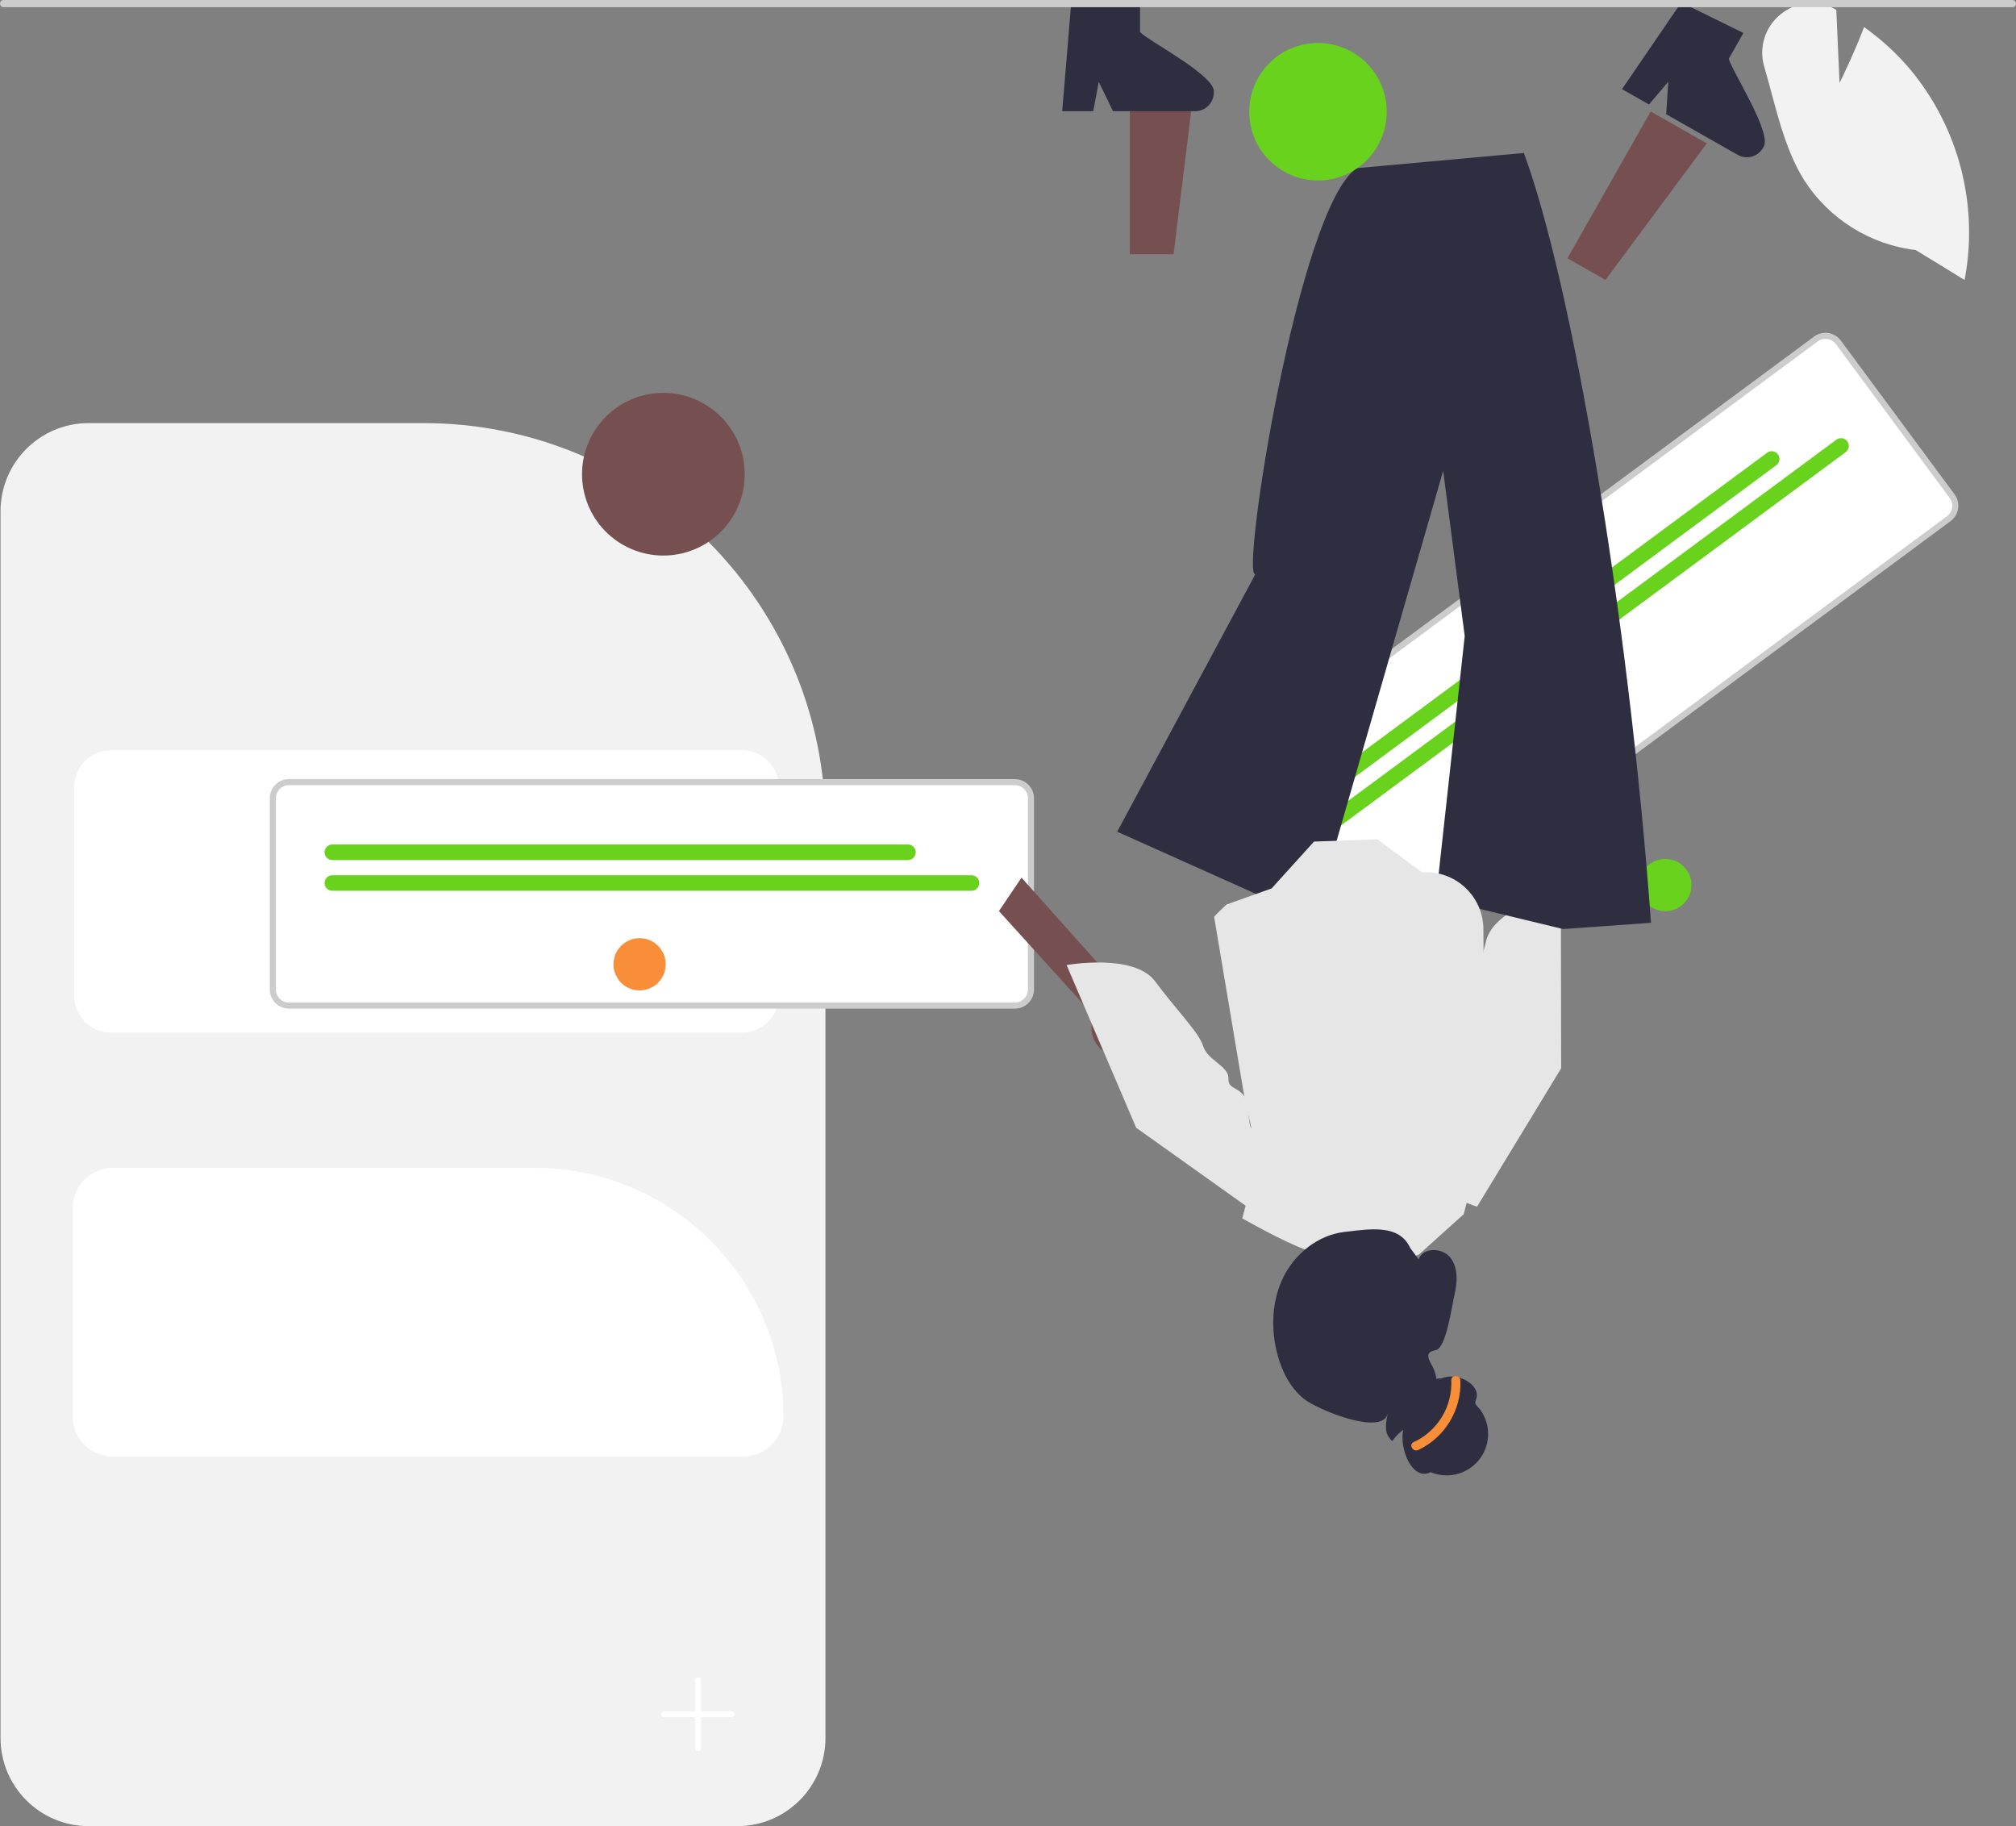 <?xml version="1.0" encoding="utf-8"?>
<svg data-name="Layer 1" width="663.67" height="601.064" viewBox="0 0 663.67 601.064" xmlns="http://www.w3.org/2000/svg">
  <rect x="0" y="0" width="663.67" height="601.064" fill="#808080" stroke="none"/>
  <path d="M 634.517 0 L 420.905 0 C 404.909 0.018 391.946 12.981 391.928 28.977 L 391.928 329.482 C 391.928 402.444 451.286 461.803 524.248 461.803 L 634.518 461.803 C 650.514 461.785 663.477 448.822 663.495 432.826 L 663.495 28.977 C 663.477 12.981 650.514 0.018 634.517 0 Z" fill="#f2f2f2" style="transform-box: fill-box; transform-origin: 50% 50%;" transform="matrix(-1, 0, 0, -1, -0, -0)"/>
  <path d="M 419.457 354.155 C 412.72 354.147 407.26 348.687 407.252 341.95 L 407.252 273.36 C 407.26 266.622 412.72 261.162 419.457 261.155 L 627.048 261.155 C 633.785 261.162 639.245 266.622 639.252 273.36 L 639.252 341.95 C 639.245 348.687 633.785 354.147 627.048 354.155 L 419.457 354.155 Z" fill="#fff" style="transform-box: fill-box; transform-origin: 50% 50%;" transform="matrix(-1, 0, 0, -1, -0, -0)"/>
  <path d="M 626.547 121.655 L 418.957 121.655 C 411.668 121.663 405.761 127.57 405.752 134.859 C 405.804 180.012 442.395 216.604 487.548 216.655 L 626.548 216.655 C 633.837 216.647 639.744 210.739 639.752 203.45 L 639.752 134.86 C 639.744 127.57 633.837 121.663 626.547 121.655 Z" fill="#fff" style="transform-box: fill-box; transform-origin: 50% 50%;" transform="matrix(-1, 0, 0, -1, 0, 0)"/>
  <path d="M 568.551 270.071 L 329.581 270.071 C 326.656 270.074 324.286 272.444 324.283 275.368 L 324.283 338.334 C 324.286 341.258 326.656 343.628 329.581 343.632 L 568.551 343.632 C 571.476 343.628 573.846 341.258 573.849 338.334 L 573.849 275.368 C 573.846 272.444 571.476 270.074 568.551 270.071 Z" fill="#fff" style="transform-box: fill-box; transform-origin: 50% 50%;" transform="matrix(-1, 0, 0, -1, -0, 0)"/>
  <path d="M 568.551 269.071 L 329.581 269.071 C 326.104 269.075 323.287 271.892 323.283 275.368 L 323.283 338.334 C 323.287 341.81 326.104 344.628 329.581 344.632 L 568.551 344.632 C 572.028 344.628 574.845 341.81 574.849 338.334 L 574.849 275.368 C 574.845 271.892 572.028 269.075 568.551 269.071 Z M 329.581 342.632 C 327.208 342.629 325.286 340.706 325.283 338.334 L 325.283 275.368 C 325.286 272.996 327.208 271.073 329.581 271.071 L 568.551 271.071 C 570.923 271.073 572.846 272.996 572.849 275.368 L 572.849 338.334 C 572.846 340.706 570.923 342.629 568.551 342.632 L 329.581 342.632 Z" fill="#ccc" style="transform-box: fill-box; transform-origin: 50% 50%;" transform="matrix(-1, 0, 0, -1, -0, 0)"/>
  <circle cx="-548.231" cy="291.319" r="8.597" style="fill: rgb(105, 210, 29);" transform="matrix(-1, 0, 0, 1, 0, 0)"/>
  <path d="M 554.268 307.863 L 343.865 307.863 C 341.895 307.863 340.663 309.996 341.648 311.703 C 342.106 312.495 342.951 312.983 343.865 312.983 L 554.268 312.983 C 556.238 312.983 557.47 310.849 556.485 309.143 C 556.027 308.351 555.182 307.863 554.268 307.863 Z" style="fill: rgb(105, 210, 29); transform-box: fill-box; transform-origin: 50% 50%;" transform="matrix(-1, 0, 0, -1, 0, 0)"/>
  <path d="M 554.268 317.978 L 364.772 317.978 C 362.801 317.974 361.565 320.105 362.547 321.814 C 363.004 322.61 363.853 323.1 364.772 323.099 L 554.268 323.099 C 556.238 323.099 557.47 320.965 556.485 319.258 C 556.028 318.466 555.182 317.978 554.268 317.978 Z" style="fill: rgb(105, 210, 29); transform-box: fill-box; transform-origin: 50% 50%;" transform="matrix(-1, 0, 0, -1, 0, -0)"/>
  <path d="M 214.254 288.225 L 22.132 430.337 C 19.783 432.079 19.287 435.393 21.023 437.747 L 58.468 488.368 C 60.21 490.717 63.524 491.213 65.878 489.477 L 258 347.365 C 260.349 345.623 260.845 342.309 259.109 339.955 L 221.664 289.334 C 219.922 286.985 216.608 286.489 214.254 288.225 Z" fill="#fff" style="transform-box: fill-box; transform-origin: 50% 50%;" transform="matrix(-1, 0, 0, -1, 0, 0)"/>
  <path d="M 213.659 287.421 L 21.537 429.533 C 18.744 431.604 18.155 435.544 20.219 438.342 L 57.664 488.963 C 59.734 491.756 63.675 492.346 66.472 490.281 L 258.594 348.169 C 261.387 346.099 261.977 342.158 259.912 339.361 L 222.468 288.739 C 220.397 285.947 216.457 285.357 213.659 287.421 Z M 65.283 488.673 C 63.374 490.082 60.685 489.68 59.271 487.774 L 21.827 437.152 C 20.418 435.243 20.821 432.554 22.726 431.141 L 214.849 289.029 C 216.758 287.621 219.447 288.023 220.86 289.929 L 258.304 340.55 C 259.713 342.459 259.311 345.148 257.405 346.562 L 65.283 488.673 Z" fill="#ccc" style="transform-box: fill-box; transform-origin: 50% 50%;" transform="matrix(-1, 0, 0, -1, 0, -0)"/>
  <circle cx="-210.553" cy="317.392" r="8.597" fill="#f88e37" style="" transform="matrix(-1, 0, 0, 1, 0, 0)"/>
  <path d="M 225.239 327.108 L 56.084 452.23 C 54.5 453.402 54.778 455.85 56.585 456.636 C 57.424 457.001 58.393 456.891 59.129 456.347 L 228.283 331.224 C 229.868 330.052 229.589 327.604 227.782 326.818 C 226.944 326.453 225.974 326.564 225.239 327.108 Z" style="fill: rgb(105, 210, 29); transform-box: fill-box; transform-origin: 50% 50%;" transform="matrix(-1, 0, 0, -1, 0, -0)"/>
  <path d="M 231.254 335.24 L 78.907 447.93 C 77.323 449.102 77.601 451.55 79.408 452.336 C 80.247 452.701 81.217 452.591 81.952 452.047 L 234.299 339.357 C 235.884 338.185 235.605 335.737 233.798 334.951 C 232.959 334.586 231.989 334.696 231.254 335.24 L 231.254 335.24 Z" style="fill: rgb(105, 210, 29); transform-box: fill-box; transform-origin: 50% 50%;" transform="matrix(-1, 0, 0, -1, -0, 0)"/>
  <path d="M 155.969 276.383 C 151.474 279.99 151.279 286.764 155.558 290.624 L 140.412 334.723 L 151.58 341.912 L 169.186 289.403 C 173.594 283.721 170.197 275.398 163.073 274.422 C 160.536 274.074 157.968 274.783 155.969 276.383 L 155.969 276.383 Z" style="fill: rgb(118, 80, 80); transform-box: fill-box; transform-origin: 50% 50%;" transform="matrix(-1, 0, 0, -1, 0, -0)"/>
  <path d="M 174.474 291.245 C 177.149 279.929 181.142 270.045 180.601 265.298 C 180.066 260.564 185.851 256.015 184.013 252.273 C 182.178 248.522 187.826 248.12 186.299 242.083 C 184.766 236.033 183.77 234.739 185.064 233.743 C 186.367 232.751 193.252 209.659 193.252 209.659 L 189.214 208.179 L 177.43 203.88 L 149.738 249.427 L 149.822 305.333 L 156.697 305.554 C 158.348 304.935 160.177 304.192 162 303.297 C 167.57 300.608 173.205 296.634 174.474 291.245 Z" fill="#e6e6e6" style="transform-box: fill-box; transform-origin: 50% 50%;" transform="matrix(-1, 0, 0, -1, 0, -0)"/>
  <polygon points="291.736 517.38 277.336 517.381 270.485 572.925 291.738 572.924 291.736 517.38" style="fill: rgb(118, 80, 80); transform-box: fill-box; transform-origin: 50% 50%;" transform="matrix(-1, 0, 0, -1, -0, -0)"/>
  <path d="M 264.086 570.557 C 264.101 567.2 266.815 564.48 270.172 564.458 L 297.281 564.458 L 298.121 566.199 L 301.955 574.111 L 303.44 566.199 L 303.769 564.458 L 313.994 564.458 L 313.848 566.211 L 311.121 598.907 L 307.554 599.126 L 292.144 600.039 L 288.358 600.27 L 288.358 590.508 C 285.485 587.452 262.942 575.901 264.086 570.557 Z" fill="#2f2e41" style="transform-box: fill-box; transform-origin: 50% 50%;" transform="matrix(-1, 0, 0, -1, 0, -0)"/>
  <polygon points="147.674 516.045 135.149 508.939 101.78 553.868 120.265 564.356 147.674 516.045" style="fill: rgb(118, 80, 80); transform-box: fill-box; transform-origin: 50% 50%;" transform="matrix(-1, 0, 0, -1, 0, -0)"/>
  <path d="M 83.287 552.393 C 84.946 549.467 88.661 548.438 91.589 550.092 L 93.013 550.896 L 93.025 550.896 L 115.167 563.47 L 114.461 574.17 L 120.815 566.671 L 125.501 569.337 L 129.701 571.723 L 125.988 577.152 L 110.2 600.268 L 106.987 598.685 L 93.122 591.881 L 89.738 590.213 L 94.547 581.729 C 93.561 577.639 79.659 556.483 83.287 552.393 Z" fill="#2f2e41" style="transform-box: fill-box; transform-origin: 50% 50%;" transform="matrix(-1, 0, 0, -1, -0, -0)"/>
  <path d="M 217.016 545.715 C 236.313 532.928 255.415 410.075 250.402 412.081 L 295.885 327.316 L 231.146 298.296 L 188.579 446.098 L 181.485 391.707 L 190.944 305.391 L 149.098 295.271 L 120.154 297.338 C 127.675 400.226 146.453 508.74 162.016 550.715 L 217.016 545.715 Z" fill="#2f2e41" style="transform-box: fill-box; transform-origin: 50% 50%;" transform="matrix(-1, 0, 0, -1, -0, -0)"/>
  <path d="M 254.512 200.836 L 254.722 200.046 C 234.322 188.696 218.932 181.206 196.632 188.076 L 181.812 201.416 L 174.902 228.066 L 175.332 295.266 C 175.401 306.17 184.688 314.737 195.562 313.926 L 210.222 324.786 L 231.092 324.066 L 245.052 308.646 L 253.392 305.666 L 259.872 303.356 C 261.182 302.176 262.612 300.816 263.982 299.316 L 253.732 238.316 L 249.372 220.076 L 254.512 200.836 Z" fill="#e6e6e6" style="transform-box: fill-box; transform-origin: 50% 50%;" transform="matrix(-1, 0, 0, -1, 0, 0)"/>
  <circle cx="713.587" cy="305.715" r="26.778" transform="matrix(-0.876, -0.482, -0.482, 0.876, 990.838, 232.227)" style="fill: rgb(118, 80, 80);"/>
  <path d="M 192.713 116.513 C 192.633 116.483 192.563 116.453 192.483 116.423 C 192.331 116.355 192.174 116.298 192.014 116.252 C 190.992 115.877 189.928 115.632 188.845 115.524 C 188.384 115.474 187.92 115.449 187.456 115.45 C 186.86 115.448 186.266 115.487 185.675 115.566 C 185.019 115.646 184.37 115.778 183.734 115.961 C 183.433 116.042 183.135 116.138 182.844 116.248 C 178.814 117.68 175.688 120.919 174.402 124.997 L 174.402 125.007 C 174.334 125.204 174.277 125.404 174.23 125.607 C 173.933 126.732 173.782 127.891 173.781 129.056 L 173.781 129.076 C 173.774 131.914 174.659 134.684 176.311 136.992 C 177.308 138.405 178.459 138.641 177.813 140.256 C 175.753 145.408 184.18 149.62 189.155 147.354 C 189.335 147.372 189.515 147.379 189.695 147.376 C 193.045 147.384 194.288 142.437 196.285 139.653 L 196.227 139.634 C 194.359 138.98 193.9 136.55 195.4 135.259 C 195.652 135.042 195.944 134.876 196.259 134.771 C 197.589 134.337 198.933 133.955 200.29 133.623 C 204.766 128.336 199.635 112.869 192.713 116.513 Z" fill="#2f2e41" style="transform-box: fill-box; transform-origin: 50% 50%;" transform="matrix(-1, 0, 0, -1, -0, 0)"/>
  <path d="M 243.19 155.462 C 241.714 149.829 238.988 144.332 234.467 140.67 C 229.936 137.009 208.628 128.335 206.829 135.76 C 208.032 130.573 207.307 128.592 205.372 126.737 C 205.041 127.186 204.69 127.615 204.329 128.034 C 202.999 129.566 201.404 130.846 199.619 131.812 C 199.573 128.679 199.798 125.548 200.293 122.454 C 199.496 121.718 198.736 120.942 198.019 120.128 C 194.573 130.399 187.019 142.702 192.488 152.054 C 194.658 155.766 192.849 156.274 190.926 156.7 C 187.57 157.444 185.72 171.217 184.921 174.565 C 183.93 178.763 183.538 183.592 186.14 187.038 C 188.741 190.485 195.32 190.632 196.651 186.525 L 199.421 190.292 C 203.001 198.171 212.505 196.595 221.098 195.577 C 229.691 194.569 237.276 188.528 241.145 180.787 C 245.005 173.047 245.378 163.838 243.19 155.462 Z" fill="#2f2e41" style="transform-box: fill-box; transform-origin: 50% 50%;" transform="matrix(-1, 0, 0, -1, 0, -0)"/>
  <path d="M 182.903 146.666 C 182.53 136.954 187.99 127.956 196.778 123.804 C 198.524 123.013 200.044 125.602 198.285 126.398 C 190.43 130.022 185.539 138.03 185.902 146.674 C 186.002 148.603 183.002 148.59 182.902 146.666 L 182.903 146.666 Z" fill="#f88e37" style="transform-box: fill-box; transform-origin: 50% 50%;" transform="matrix(-1, 0, 0, -1, 0, -0)"/>
  <path d="M 297.501 253.714 C 303.054 255.255 305.906 261.402 303.498 266.638 L 334.817 301.181 L 327.393 312.193 L 290.494 270.893 C 284.202 267.412 284.038 258.424 290.199 254.716 C 292.393 253.395 295.033 253.033 297.501 253.714 L 297.501 253.714 Z" style="fill: rgb(118, 80, 80); transform-box: fill-box; transform-origin: 50% 50%;" transform="matrix(-1, 0, 0, -1, -0, -0)"/>
  <path d="M 312.543 283.421 C 312.543 283.421 290.33 287.41 283.407 278.059 C 276.485 268.709 268.915 261.208 267.538 256.638 C 266.161 252.067 259.054 250.178 259.264 246.009 C 259.474 241.841 254.12 243.703 253.145 237.545 C 252.169 231.388 252.571 229.801 250.984 229.399 C 249.396 228.998 233.964 210.501 233.964 210.501 L 246.219 198.946 L 289.633 229.869 L 312.543 283.421 Z" fill="#e6e6e6" style="transform-box: fill-box; transform-origin: 50% 50%;" transform="matrix(-1, 0, 0, -1, -0, -0)"/>
  <circle cx="-433.882" cy="36.777" r="22.63" style="fill: rgb(105, 210, 29);" transform="matrix(-1, 0, 0, 1, 0, 0)"/>
  <path d="M 433.882 24.739 C 433.35 24.739 432.919 25.171 432.919 25.702 L 432.919 47.987 C 432.919 48.729 433.722 49.192 434.364 48.821 C 434.662 48.649 434.845 48.331 434.845 47.987 L 434.845 25.702 C 434.845 25.171 434.414 24.739 433.882 24.739 Z" fill="#fff" style="transform-box: fill-box; transform-origin: 50% 50%;" transform="matrix(-1, 0, 0, -1, -0, 0)"/>
  <path d="M 445.025 35.882 L 422.74 35.882 C 421.999 35.882 421.535 36.684 421.906 37.326 C 422.078 37.624 422.396 37.808 422.74 37.808 L 445.025 37.808 C 445.766 37.808 446.229 37.005 445.859 36.363 C 445.687 36.065 445.369 35.882 445.025 35.882 Z" fill="#fff" style="transform-box: fill-box; transform-origin: 50% 50%;" transform="matrix(-1, 0, 0, -1, -0, 0)"/>
  <path d="M 16.923 508.912 L 16.79 509.626 C 12.391 533.881 18.884 558.844 34.543 577.881 C 38.925 583.123 43.95 587.792 49.498 591.778 L 50.027 592.16 L 50.258 591.55 C 53.018 584.274 56.502 576.987 58.089 573.761 L 59.16 597.839 L 59.772 598.164 C 65.501 601.234 72.523 600.51 77.505 596.334 C 82.658 592.192 84.774 585.332 82.848 579.007 C 82.016 576.178 81.23 573.244 80.469 570.406 C 77.856 560.654 75.154 550.57 69.918 542.079 C 61.764 529.141 48.205 520.574 33.019 518.766 L 16.923 508.912 Z" fill="#f2f2f2" style="transform-box: fill-box; transform-origin: 50% 50%;" transform="matrix(-1, 0, 0, -1, 0, -0)"/>
  <path d="M 663.67 599.874 C 663.672 599.216 663.138 598.682 662.48 598.684 L 1.19 598.684 C 0.274 598.684 -0.299 599.675 0.159 600.469 C 0.372 600.837 0.765 601.064 1.19 601.064 L 662.48 601.064 C 663.138 601.066 663.672 600.532 663.67 599.874 Z" fill="#ccc" style="transform-box: fill-box; transform-origin: 50% 50%;" transform="matrix(-1, 0, 0, -1, -0, -0)"/>
</svg>
